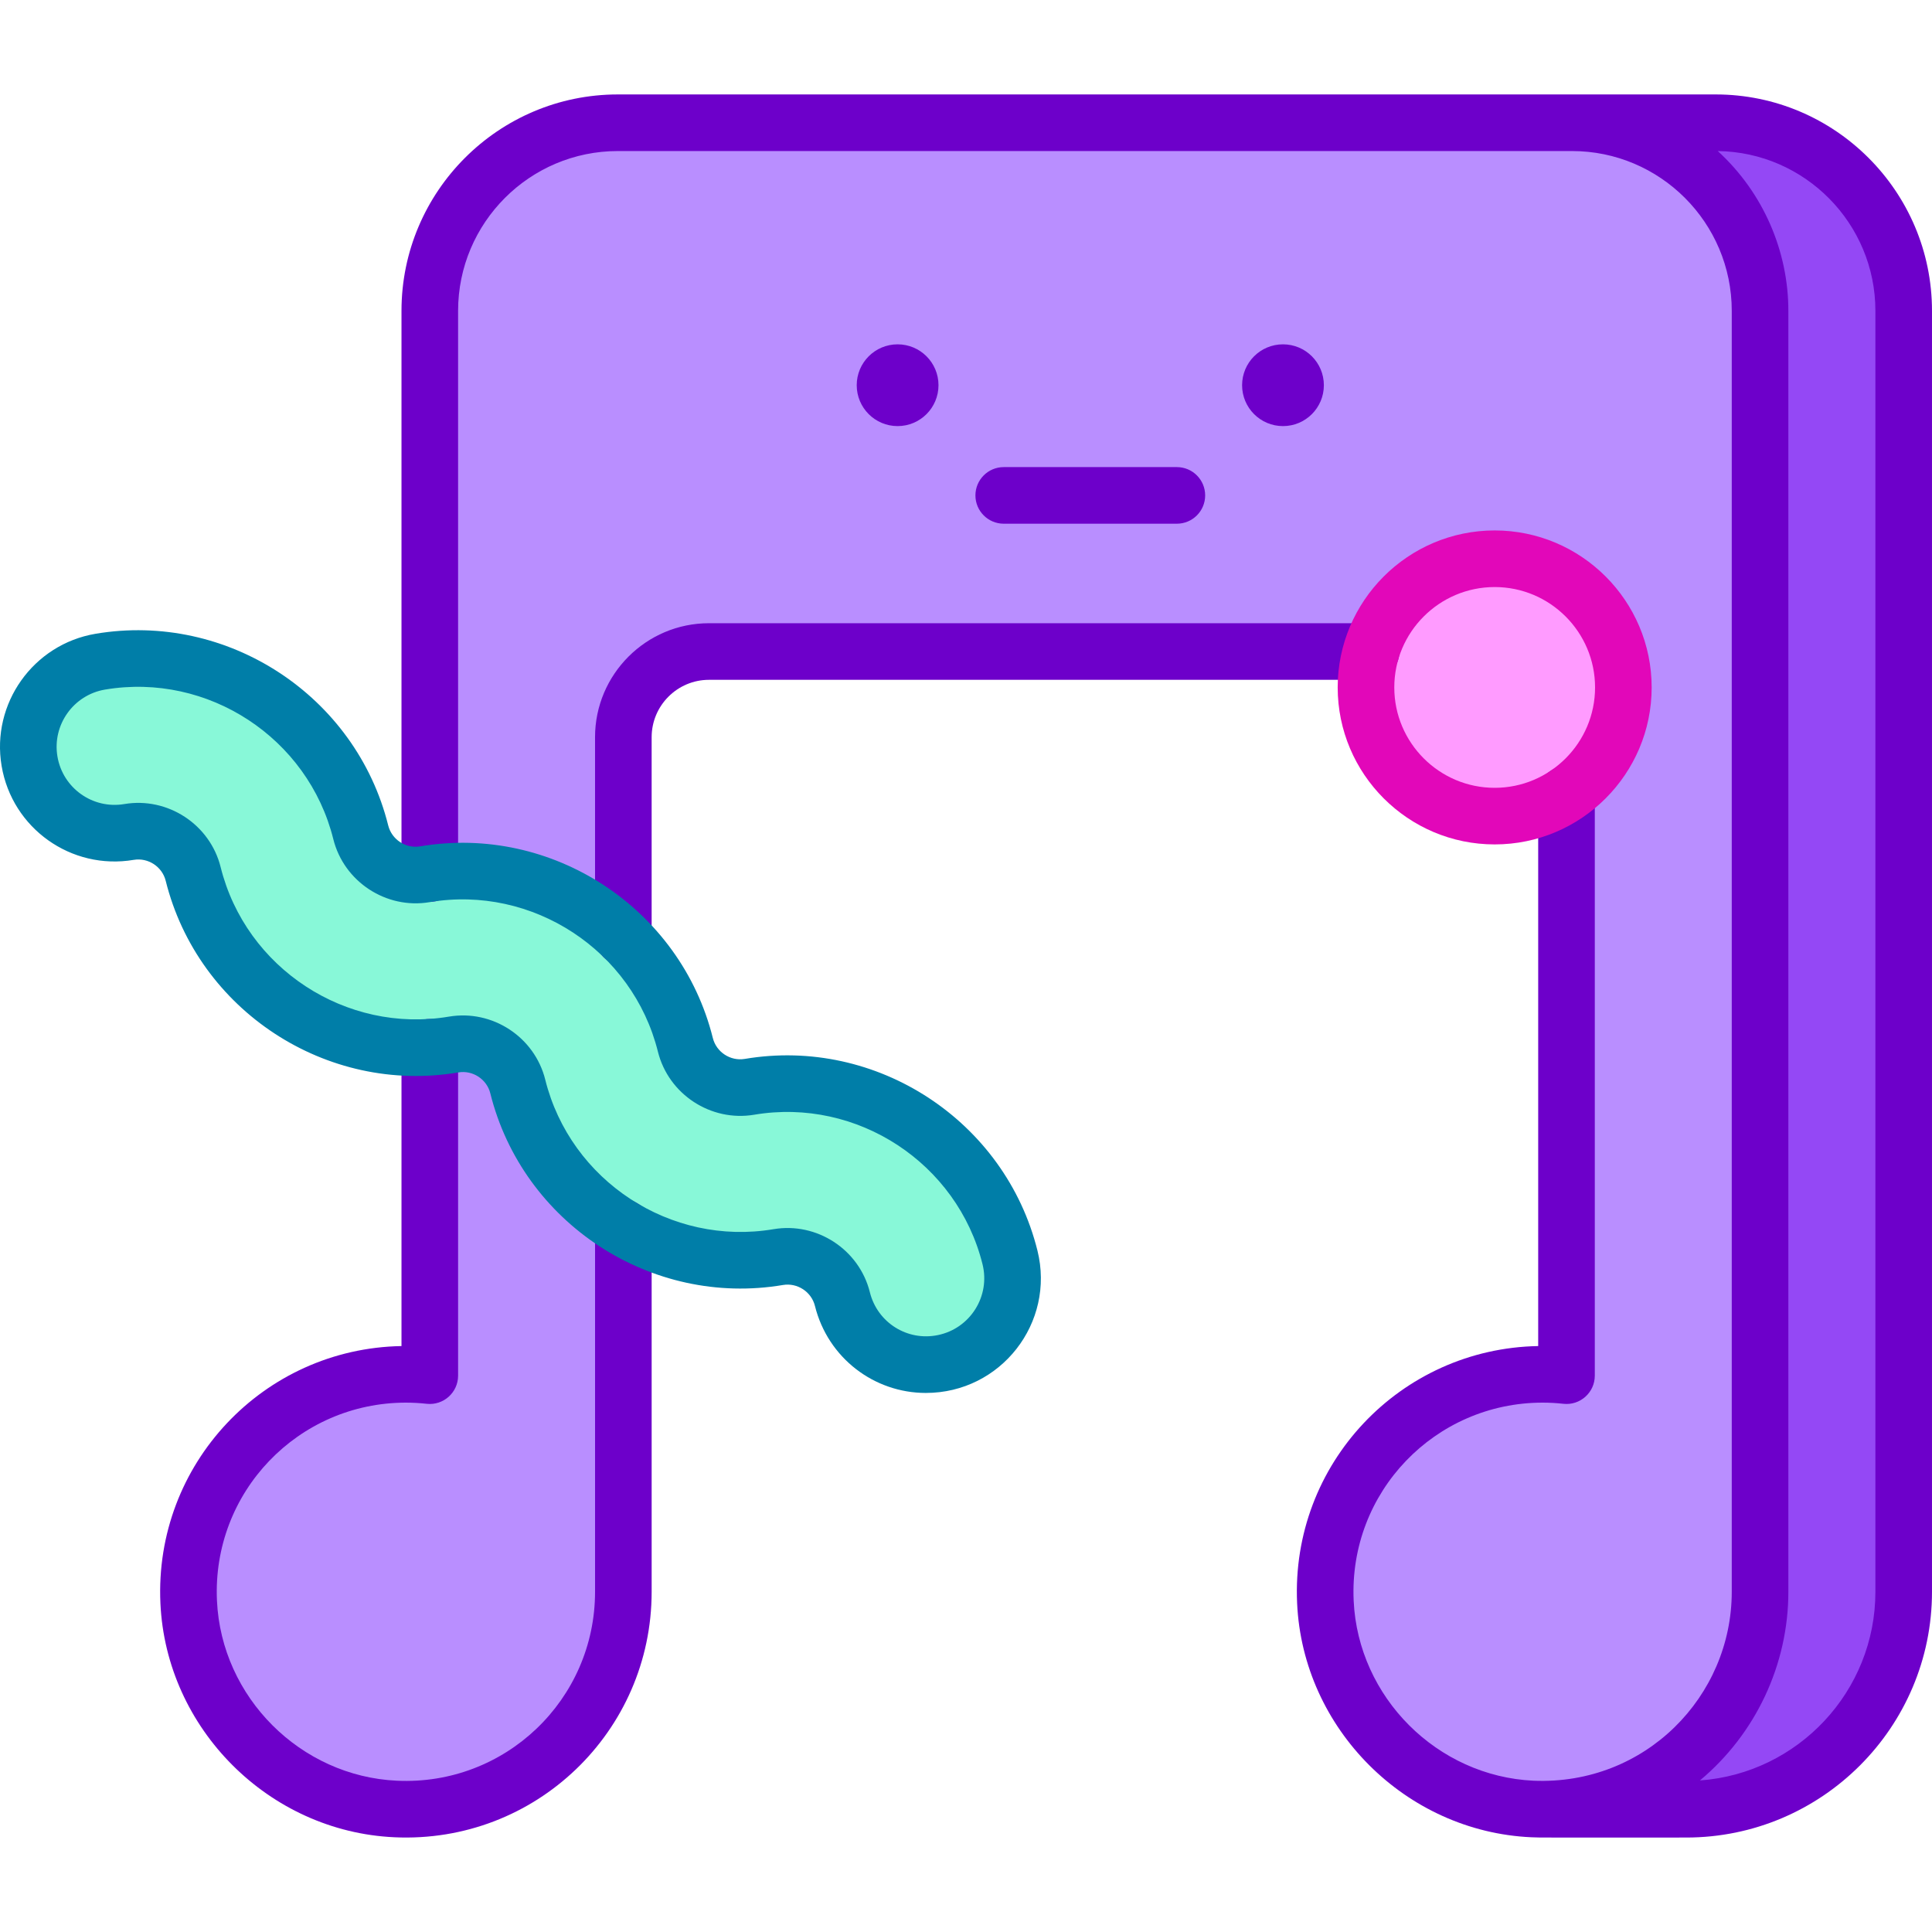 <svg id="Capa_1" enable-background="new 0 0 512 512" height="512" viewBox="0 0 512 512" width="512" xmlns="http://www.w3.org/2000/svg"><g><path d="m504.5 82.376v339.459c0 31.833-25.8 57.633-57.623 57.633h-38.067c31.824 0 57.623-25.809 57.623-57.633v-339.459c0-27.532-22.316-49.848-49.839-49.848h38.067c27.522 0 49.839 22.316 49.839 49.848z" fill="#9448f5"/><circle cx="396.105" cy="182.177" fill="#ff9bff" r="34.103"/><path d="m137.22 287.942c-1.876-7.535-9.342-12.424-16.998-11.131-2.114.357-4.223.588-6.323.717v87.036c-2.084-.228-4.197-.352-6.329-.352-32.737 0-59.089 27.284-57.566 60.345 1.351 29.53 25.314 53.493 54.844 54.844 33.061 1.523 60.345-24.838 60.345-57.566v-96.44c-13.523-8.043-23.937-21.239-27.973-37.453z" fill="#b98eff"/><path d="m416.594 32.528h-252.857c-27.532 0-49.839 22.317-49.839 49.848v149.123c19.255-2.823 38.089 3.914 51.295 16.808v-52.94c0-12.543 10.164-22.707 22.697-22.707h175.468c4.12-14.201 17.217-24.586 32.747-24.586 18.835 0 34.103 15.268 34.103 34.103 0 11.786-5.98 22.175-15.07 28.301v154.086c-2.084-.228-4.187-.352-6.329-.352-32.737 0-59.089 27.284-57.566 60.345 1.351 29.53 25.314 53.493 54.844 54.844.914.038 1.818.067 2.722.067 31.824 0 57.623-25.809 57.623-57.633v-339.459c.001-27.532-22.315-49.848-49.838-49.848z" fill="#b98eff"/><path d="m267.655 333.219c-7.616-30.598-37.937-50.453-69.029-45.202-7.656 1.293-15.122-3.596-16.998-11.131-7.616-30.598-37.937-50.453-69.029-45.202-7.656 1.293-15.122-3.596-16.997-11.131-7.617-30.597-37.938-50.452-69.028-45.201-12.46 2.104-20.856 13.912-18.752 26.373s13.912 20.857 26.373 18.752c7.656-1.293 15.122 3.596 16.998 11.13 7.616 30.598 37.937 50.453 69.028 45.202 7.656-1.293 15.122 3.596 16.998 11.131 7.617 30.598 37.938 50.453 69.029 45.201 7.656-1.293 15.122 3.596 16.998 11.131 2.98 11.974 14.887 19.375 26.862 16.877.29-.06.58-.127.869-.199 12.264-3.051 19.731-15.467 16.678-27.731z" fill="#88f8d8"/><circle cx="340.003" cy="102.086" fill="#6d00ca" r="10.835"/><g><path d="m311.881 138.787h-45.883c-4.143 0-7.5-3.358-7.5-7.5s3.357-7.5 7.5-7.5h45.883c4.143 0 7.5 3.358 7.5 7.5s-3.358 7.5-7.5 7.5z" fill="#6d00ca"/></g><circle cx="237.875" cy="102.086" fill="#6d00ca" r="10.835"/><g><path d="m104.504 486.893c-33.239-1.521-60.471-28.751-61.992-61.994-1.699-36.905 27.319-67.544 63.888-68.178v-79.194c0-4.142 3.357-7.5 7.5-7.5s7.5 3.358 7.5 7.5v87.036c0 4.463-3.877 7.94-8.317 7.456-1.864-.205-3.719-.308-5.512-.308-28.524 0-51.401 23.716-50.074 52.5 1.171 25.577 22.121 46.527 47.695 47.697 28.678 1.334 52.502-21.464 52.502-50.074v-96.44c0-4.142 3.357-7.5 7.5-7.5s7.5 3.358 7.5 7.5v96.44c-.001 37.032-30.805 66.781-68.19 65.059z" fill="#6d00ca"/></g><path d="m454.661 25.028c-10.893 0-280.361 0-290.924 0-31.616 0-57.338 25.726-57.338 57.348v149.123c0 4.142 3.357 7.5 7.5 7.5s7.5-3.358 7.5-7.5v-149.123c0-23.351 18.993-42.348 42.338-42.348h252.858c23.346 0 42.339 18.997 42.339 42.348v339.459c0 27.75-22.944 51.298-52.503 50.074-25.575-1.17-46.524-22.12-47.694-47.697-1.328-28.822 21.592-52.5 50.073-52.5 1.819 0 3.622.101 5.512.308 4.4.491 8.317-2.962 8.317-7.455v-154.088c0-4.142-3.357-7.5-7.5-7.5s-7.5 3.358-7.5 7.5v146.244c-36.504.633-65.589 31.204-63.887 68.178 1.521 33.242 28.751 60.473 62.023 61.995 3.336.139 1.166.043 41.102.073 35.909 0 65.123-29.218 65.123-65.133v-339.458c0-31.622-25.722-57.348-57.339-57.348zm42.339 396.807c0 26.427-20.547 48.143-46.503 50.003 14.757-12.328 23.437-30.669 23.437-50.003v-339.459c0-15.734-6.584-31.267-18.709-42.345 23.086.303 41.775 19.182 41.775 42.345z" fill="#6d00ca"/><g><path d="m165.193 255.807c-4.143 0-7.5-3.358-7.5-7.5v-52.94c0-16.656 13.547-30.207 30.197-30.207h175.468c4.143 0 7.5 3.358 7.5 7.5s-3.357 7.5-7.5 7.5h-175.468c-8.38 0-15.197 6.822-15.197 15.207v52.94c0 4.142-3.357 7.5-7.5 7.5z" fill="#6d00ca"/></g><g><path d="m245.35 369.145c-13.672.001-25.942-9.24-29.383-23.061-.935-3.755-4.665-6.189-8.469-5.547-34.925 5.902-68.999-16.406-77.558-50.784-.934-3.756-4.661-6.196-8.471-5.548-34.937 5.9-68.998-16.408-77.555-50.785-.936-3.754-4.658-6.191-8.472-5.547-16.554 2.798-32.222-8.34-35.017-24.899-2.79-16.518 8.38-32.227 24.898-35.017 34.928-5.897 68.997 16.408 77.555 50.785.935 3.755 4.657 6.193 8.471 5.548 34.933-5.901 68.999 16.408 77.556 50.785.935 3.754 4.661 6.188 8.471 5.547 34.928-5.899 68.999 16.407 77.556 50.785 4.757 19.109-9.657 37.738-29.582 37.738zm-14.826-26.683c2.005 8.056 9.938 13.037 18.053 11.346 8.543-1.773 13.915-10.287 11.8-18.777-6.675-26.818-33.244-44.219-60.501-39.618-11.488 1.936-22.707-5.4-25.524-16.713-6.676-26.82-33.252-44.223-60.502-39.619-11.481 1.942-22.707-5.4-25.524-16.715-6.677-26.817-33.241-44.22-60.501-39.618-8.363 1.412-14.019 9.365-12.605 17.729 1.414 8.378 9.341 14.024 17.728 12.606 11.494-1.94 22.709 5.399 25.525 16.714 6.677 26.819 33.254 44.218 60.501 39.618 11.512-1.943 22.711 5.401 25.525 16.715 6.676 26.817 33.251 44.218 60.502 39.617 11.448-1.937 22.696 5.358 25.523 16.715z" fill="#007ea8"/></g><g><path d="m396.105 223.78c-22.94 0-41.604-18.663-41.604-41.603s18.663-41.603 41.604-41.603c22.939 0 41.603 18.663 41.603 41.603s-18.663 41.603-41.603 41.603zm0-68.206c-14.669 0-26.604 11.934-26.604 26.603s11.935 26.603 26.604 26.603 26.603-11.934 26.603-26.603-11.934-26.603-26.603-26.603z" fill="#e207b9"/></g></g></svg>